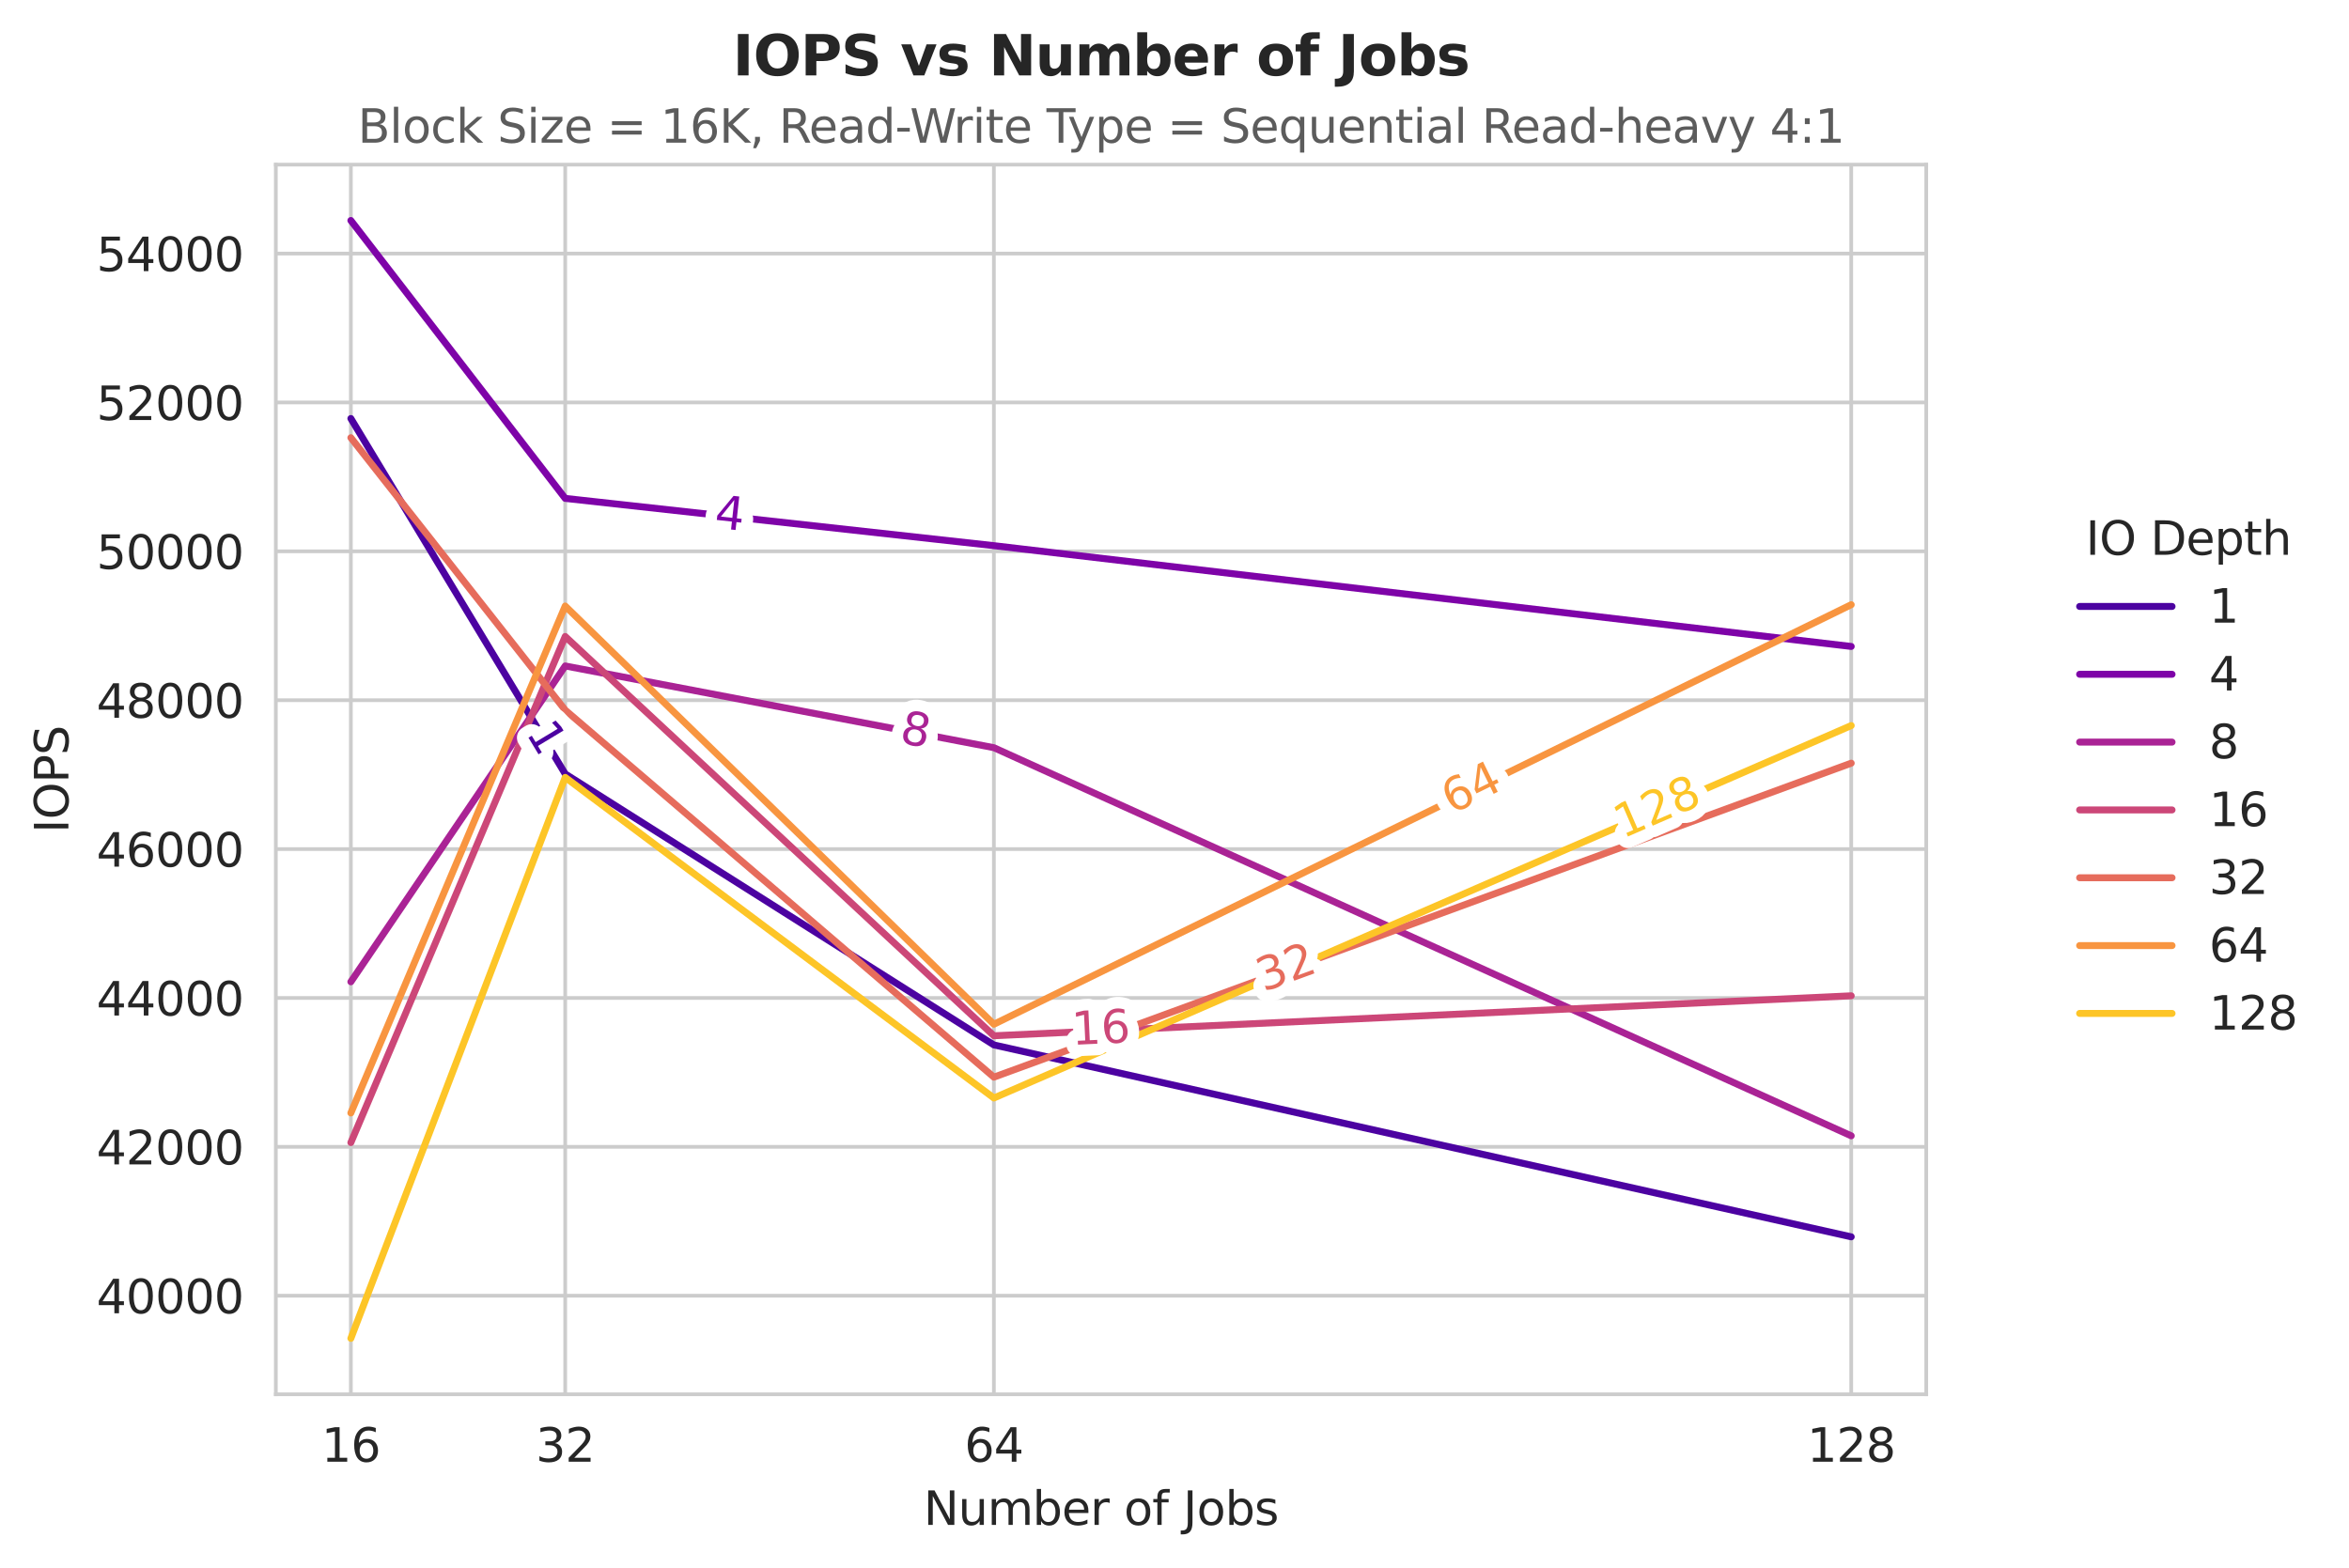<?xml version="1.0" encoding="utf-8" standalone="no"?>
<!DOCTYPE svg PUBLIC "-//W3C//DTD SVG 1.1//EN"
  "http://www.w3.org/Graphics/SVG/1.1/DTD/svg11.dtd">
<svg xmlns:xlink="http://www.w3.org/1999/xlink" width="508.291pt" height="339.292pt" viewBox="0 0 508.291 339.292" xmlns="http://www.w3.org/2000/svg" version="1.1">
 <defs>
  <style type="text/css">*{stroke-linejoin: round; stroke-linecap: butt}</style>
 </defs>
 <g id="figure_1">
  <g id="patch_1">
   <path d="M 0 339.292 
L 508.291 339.292 
L 508.291 0 
L 0 0 
z
" style="fill: #ffffff"/>
  </g>
  <g id="axes_1">
   <g id="patch_2">
    <path d="M 59.691 301.736 
L 416.811 301.736 
L 416.811 35.624 
L 59.691 35.624 
z
" style="fill: #ffffff"/>
   </g>
   <g id="matplotlib.axis_1">
    <g id="xtick_1">
     <g id="line2d_1">
      <path d="M 122.303 301.736 
L 122.303 35.624 
" clip-path="url(#p4b3e91161c)" style="fill: none; stroke: #cccccc; stroke-width: 0.8; stroke-linecap: round"/>
     </g>
     <g id="text_1">
      <!-- 32 -->
      <g style="fill: #262626" transform="translate(115.94 316.334) scale(0.1 -0.1)">
       <defs>
        <path id="DejaVuSans-33" d="M 2597 2516 
Q 3050 2419 3304 2112 
Q 3559 1806 3559 1356 
Q 3559 666 3084 287 
Q 2609 -91 1734 -91 
Q 1441 -91 1130 -33 
Q 819 25 488 141 
L 488 750 
Q 750 597 1062 519 
Q 1375 441 1716 441 
Q 2309 441 2620 675 
Q 2931 909 2931 1356 
Q 2931 1769 2642 2001 
Q 2353 2234 1838 2234 
L 1294 2234 
L 1294 2753 
L 1863 2753 
Q 2328 2753 2575 2939 
Q 2822 3125 2822 3475 
Q 2822 3834 2567 4026 
Q 2313 4219 1838 4219 
Q 1578 4219 1281 4162 
Q 984 4106 628 3988 
L 628 4550 
Q 988 4650 1302 4700 
Q 1616 4750 1894 4750 
Q 2613 4750 3031 4423 
Q 3450 4097 3450 3541 
Q 3450 3153 3228 2886 
Q 3006 2619 2597 2516 
z
" transform="scale(0.016)"/>
        <path id="DejaVuSans-32" d="M 1228 531 
L 3431 531 
L 3431 0 
L 469 0 
L 469 531 
Q 828 903 1448 1529 
Q 2069 2156 2228 2338 
Q 2531 2678 2651 2914 
Q 2772 3150 2772 3378 
Q 2772 3750 2511 3984 
Q 2250 4219 1831 4219 
Q 1534 4219 1204 4116 
Q 875 4013 500 3803 
L 500 4441 
Q 881 4594 1212 4672 
Q 1544 4750 1819 4750 
Q 2544 4750 2975 4387 
Q 3406 4025 3406 3419 
Q 3406 3131 3298 2873 
Q 3191 2616 2906 2266 
Q 2828 2175 2409 1742 
Q 1991 1309 1228 531 
z
" transform="scale(0.016)"/>
       </defs>
       <use xlink:href="#DejaVuSans-33"/>
       <use xlink:href="#DejaVuSans-32" transform="translate(63.623 0)"/>
      </g>
     </g>
    </g>
    <g id="xtick_2">
     <g id="line2d_2">
      <path d="M 75.923 301.736 
L 75.923 35.624 
" clip-path="url(#p4b3e91161c)" style="fill: none; stroke: #cccccc; stroke-width: 0.8; stroke-linecap: round"/>
     </g>
     <g id="text_2">
      <!-- 16 -->
      <g style="fill: #262626" transform="translate(69.561 316.334) scale(0.1 -0.1)">
       <defs>
        <path id="DejaVuSans-31" d="M 794 531 
L 1825 531 
L 1825 4091 
L 703 3866 
L 703 4441 
L 1819 4666 
L 2450 4666 
L 2450 531 
L 3481 531 
L 3481 0 
L 794 0 
L 794 531 
z
" transform="scale(0.016)"/>
        <path id="DejaVuSans-36" d="M 2113 2584 
Q 1688 2584 1439 2293 
Q 1191 2003 1191 1497 
Q 1191 994 1439 701 
Q 1688 409 2113 409 
Q 2538 409 2786 701 
Q 3034 994 3034 1497 
Q 3034 2003 2786 2293 
Q 2538 2584 2113 2584 
z
M 3366 4563 
L 3366 3988 
Q 3128 4100 2886 4159 
Q 2644 4219 2406 4219 
Q 1781 4219 1451 3797 
Q 1122 3375 1075 2522 
Q 1259 2794 1537 2939 
Q 1816 3084 2150 3084 
Q 2853 3084 3261 2657 
Q 3669 2231 3669 1497 
Q 3669 778 3244 343 
Q 2819 -91 2113 -91 
Q 1303 -91 875 529 
Q 447 1150 447 2328 
Q 447 3434 972 4092 
Q 1497 4750 2381 4750 
Q 2619 4750 2861 4703 
Q 3103 4656 3366 4563 
z
" transform="scale(0.016)"/>
       </defs>
       <use xlink:href="#DejaVuSans-31"/>
       <use xlink:href="#DejaVuSans-36" transform="translate(63.623 0)"/>
      </g>
     </g>
    </g>
    <g id="xtick_3">
     <g id="line2d_3">
      <path d="M 215.061 301.736 
L 215.061 35.624 
" clip-path="url(#p4b3e91161c)" style="fill: none; stroke: #cccccc; stroke-width: 0.8; stroke-linecap: round"/>
     </g>
     <g id="text_3">
      <!-- 64 -->
      <g style="fill: #262626" transform="translate(208.699 316.334) scale(0.1 -0.1)">
       <defs>
        <path id="DejaVuSans-34" d="M 2419 4116 
L 825 1625 
L 2419 1625 
L 2419 4116 
z
M 2253 4666 
L 3047 4666 
L 3047 1625 
L 3713 1625 
L 3713 1100 
L 3047 1100 
L 3047 0 
L 2419 0 
L 2419 1100 
L 313 1100 
L 313 1709 
L 2253 4666 
z
" transform="scale(0.016)"/>
       </defs>
       <use xlink:href="#DejaVuSans-36"/>
       <use xlink:href="#DejaVuSans-34" transform="translate(63.623 0)"/>
      </g>
     </g>
    </g>
    <g id="xtick_4">
     <g id="line2d_4">
      <path d="M 400.578 301.736 
L 400.578 35.624 
" clip-path="url(#p4b3e91161c)" style="fill: none; stroke: #cccccc; stroke-width: 0.8; stroke-linecap: round"/>
     </g>
     <g id="text_4">
      <!-- 128 -->
      <g style="fill: #262626" transform="translate(391.034 316.334) scale(0.1 -0.1)">
       <defs>
        <path id="DejaVuSans-38" d="M 2034 2216 
Q 1584 2216 1326 1975 
Q 1069 1734 1069 1313 
Q 1069 891 1326 650 
Q 1584 409 2034 409 
Q 2484 409 2743 651 
Q 3003 894 3003 1313 
Q 3003 1734 2745 1975 
Q 2488 2216 2034 2216 
z
M 1403 2484 
Q 997 2584 770 2862 
Q 544 3141 544 3541 
Q 544 4100 942 4425 
Q 1341 4750 2034 4750 
Q 2731 4750 3128 4425 
Q 3525 4100 3525 3541 
Q 3525 3141 3298 2862 
Q 3072 2584 2669 2484 
Q 3125 2378 3379 2068 
Q 3634 1759 3634 1313 
Q 3634 634 3220 271 
Q 2806 -91 2034 -91 
Q 1263 -91 848 271 
Q 434 634 434 1313 
Q 434 1759 690 2068 
Q 947 2378 1403 2484 
z
M 1172 3481 
Q 1172 3119 1398 2916 
Q 1625 2713 2034 2713 
Q 2441 2713 2670 2916 
Q 2900 3119 2900 3481 
Q 2900 3844 2670 4047 
Q 2441 4250 2034 4250 
Q 1625 4250 1398 4047 
Q 1172 3844 1172 3481 
z
" transform="scale(0.016)"/>
       </defs>
       <use xlink:href="#DejaVuSans-31"/>
       <use xlink:href="#DejaVuSans-32" transform="translate(63.623 0)"/>
       <use xlink:href="#DejaVuSans-38" transform="translate(127.246 0)"/>
      </g>
     </g>
    </g>
    <g id="text_5">
     <!-- Number of Jobs -->
     <g style="fill: #262626" transform="translate(199.854 330.012) scale(0.1 -0.1)">
      <defs>
       <path id="DejaVuSans-4e" d="M 628 4666 
L 1478 4666 
L 3547 763 
L 3547 4666 
L 4159 4666 
L 4159 0 
L 3309 0 
L 1241 3903 
L 1241 0 
L 628 0 
L 628 4666 
z
" transform="scale(0.016)"/>
       <path id="DejaVuSans-75" d="M 544 1381 
L 544 3500 
L 1119 3500 
L 1119 1403 
Q 1119 906 1312 657 
Q 1506 409 1894 409 
Q 2359 409 2629 706 
Q 2900 1003 2900 1516 
L 2900 3500 
L 3475 3500 
L 3475 0 
L 2900 0 
L 2900 538 
Q 2691 219 2414 64 
Q 2138 -91 1772 -91 
Q 1169 -91 856 284 
Q 544 659 544 1381 
z
M 1991 3584 
L 1991 3584 
z
" transform="scale(0.016)"/>
       <path id="DejaVuSans-6d" d="M 3328 2828 
Q 3544 3216 3844 3400 
Q 4144 3584 4550 3584 
Q 5097 3584 5394 3201 
Q 5691 2819 5691 2113 
L 5691 0 
L 5113 0 
L 5113 2094 
Q 5113 2597 4934 2840 
Q 4756 3084 4391 3084 
Q 3944 3084 3684 2787 
Q 3425 2491 3425 1978 
L 3425 0 
L 2847 0 
L 2847 2094 
Q 2847 2600 2669 2842 
Q 2491 3084 2119 3084 
Q 1678 3084 1418 2786 
Q 1159 2488 1159 1978 
L 1159 0 
L 581 0 
L 581 3500 
L 1159 3500 
L 1159 2956 
Q 1356 3278 1631 3431 
Q 1906 3584 2284 3584 
Q 2666 3584 2933 3390 
Q 3200 3197 3328 2828 
z
" transform="scale(0.016)"/>
       <path id="DejaVuSans-62" d="M 3116 1747 
Q 3116 2381 2855 2742 
Q 2594 3103 2138 3103 
Q 1681 3103 1420 2742 
Q 1159 2381 1159 1747 
Q 1159 1113 1420 752 
Q 1681 391 2138 391 
Q 2594 391 2855 752 
Q 3116 1113 3116 1747 
z
M 1159 2969 
Q 1341 3281 1617 3432 
Q 1894 3584 2278 3584 
Q 2916 3584 3314 3078 
Q 3713 2572 3713 1747 
Q 3713 922 3314 415 
Q 2916 -91 2278 -91 
Q 1894 -91 1617 61 
Q 1341 213 1159 525 
L 1159 0 
L 581 0 
L 581 4863 
L 1159 4863 
L 1159 2969 
z
" transform="scale(0.016)"/>
       <path id="DejaVuSans-65" d="M 3597 1894 
L 3597 1613 
L 953 1613 
Q 991 1019 1311 708 
Q 1631 397 2203 397 
Q 2534 397 2845 478 
Q 3156 559 3463 722 
L 3463 178 
Q 3153 47 2828 -22 
Q 2503 -91 2169 -91 
Q 1331 -91 842 396 
Q 353 884 353 1716 
Q 353 2575 817 3079 
Q 1281 3584 2069 3584 
Q 2775 3584 3186 3129 
Q 3597 2675 3597 1894 
z
M 3022 2063 
Q 3016 2534 2758 2815 
Q 2500 3097 2075 3097 
Q 1594 3097 1305 2825 
Q 1016 2553 972 2059 
L 3022 2063 
z
" transform="scale(0.016)"/>
       <path id="DejaVuSans-72" d="M 2631 2963 
Q 2534 3019 2420 3045 
Q 2306 3072 2169 3072 
Q 1681 3072 1420 2755 
Q 1159 2438 1159 1844 
L 1159 0 
L 581 0 
L 581 3500 
L 1159 3500 
L 1159 2956 
Q 1341 3275 1631 3429 
Q 1922 3584 2338 3584 
Q 2397 3584 2469 3576 
Q 2541 3569 2628 3553 
L 2631 2963 
z
" transform="scale(0.016)"/>
       <path id="DejaVuSans-20" transform="scale(0.016)"/>
       <path id="DejaVuSans-6f" d="M 1959 3097 
Q 1497 3097 1228 2736 
Q 959 2375 959 1747 
Q 959 1119 1226 758 
Q 1494 397 1959 397 
Q 2419 397 2687 759 
Q 2956 1122 2956 1747 
Q 2956 2369 2687 2733 
Q 2419 3097 1959 3097 
z
M 1959 3584 
Q 2709 3584 3137 3096 
Q 3566 2609 3566 1747 
Q 3566 888 3137 398 
Q 2709 -91 1959 -91 
Q 1206 -91 779 398 
Q 353 888 353 1747 
Q 353 2609 779 3096 
Q 1206 3584 1959 3584 
z
" transform="scale(0.016)"/>
       <path id="DejaVuSans-66" d="M 2375 4863 
L 2375 4384 
L 1825 4384 
Q 1516 4384 1395 4259 
Q 1275 4134 1275 3809 
L 1275 3500 
L 2222 3500 
L 2222 3053 
L 1275 3053 
L 1275 0 
L 697 0 
L 697 3053 
L 147 3053 
L 147 3500 
L 697 3500 
L 697 3744 
Q 697 4328 969 4595 
Q 1241 4863 1831 4863 
L 2375 4863 
z
" transform="scale(0.016)"/>
       <path id="DejaVuSans-4a" d="M 628 4666 
L 1259 4666 
L 1259 325 
Q 1259 -519 939 -900 
Q 619 -1281 -91 -1281 
L -331 -1281 
L -331 -750 
L -134 -750 
Q 284 -750 456 -515 
Q 628 -281 628 325 
L 628 4666 
z
" transform="scale(0.016)"/>
       <path id="DejaVuSans-73" d="M 2834 3397 
L 2834 2853 
Q 2591 2978 2328 3040 
Q 2066 3103 1784 3103 
Q 1356 3103 1142 2972 
Q 928 2841 928 2578 
Q 928 2378 1081 2264 
Q 1234 2150 1697 2047 
L 1894 2003 
Q 2506 1872 2764 1633 
Q 3022 1394 3022 966 
Q 3022 478 2636 193 
Q 2250 -91 1575 -91 
Q 1294 -91 989 -36 
Q 684 19 347 128 
L 347 722 
Q 666 556 975 473 
Q 1284 391 1588 391 
Q 1994 391 2212 530 
Q 2431 669 2431 922 
Q 2431 1156 2273 1281 
Q 2116 1406 1581 1522 
L 1381 1569 
Q 847 1681 609 1914 
Q 372 2147 372 2553 
Q 372 3047 722 3315 
Q 1072 3584 1716 3584 
Q 2034 3584 2315 3537 
Q 2597 3491 2834 3397 
z
" transform="scale(0.016)"/>
      </defs>
      <use xlink:href="#DejaVuSans-4e"/>
      <use xlink:href="#DejaVuSans-75" transform="translate(74.805 0)"/>
      <use xlink:href="#DejaVuSans-6d" transform="translate(138.184 0)"/>
      <use xlink:href="#DejaVuSans-62" transform="translate(235.596 0)"/>
      <use xlink:href="#DejaVuSans-65" transform="translate(299.072 0)"/>
      <use xlink:href="#DejaVuSans-72" transform="translate(360.596 0)"/>
      <use xlink:href="#DejaVuSans-20" transform="translate(401.709 0)"/>
      <use xlink:href="#DejaVuSans-6f" transform="translate(433.496 0)"/>
      <use xlink:href="#DejaVuSans-66" transform="translate(494.678 0)"/>
      <use xlink:href="#DejaVuSans-20" transform="translate(529.883 0)"/>
      <use xlink:href="#DejaVuSans-4a" transform="translate(561.67 0)"/>
      <use xlink:href="#DejaVuSans-6f" transform="translate(591.162 0)"/>
      <use xlink:href="#DejaVuSans-62" transform="translate(652.344 0)"/>
      <use xlink:href="#DejaVuSans-73" transform="translate(715.82 0)"/>
     </g>
    </g>
   </g>
   <g id="matplotlib.axis_2">
    <g id="ytick_1">
     <g id="line2d_5">
      <path d="M 59.691 280.409 
L 416.811 280.409 
" clip-path="url(#p4b3e91161c)" style="fill: none; stroke: #cccccc; stroke-width: 0.8; stroke-linecap: round"/>
     </g>
     <g id="text_6">
      <!-- 40000 -->
      <g style="fill: #262626" transform="translate(20.878 284.208) scale(0.1 -0.1)">
       <defs>
        <path id="DejaVuSans-30" d="M 2034 4250 
Q 1547 4250 1301 3770 
Q 1056 3291 1056 2328 
Q 1056 1369 1301 889 
Q 1547 409 2034 409 
Q 2525 409 2770 889 
Q 3016 1369 3016 2328 
Q 3016 3291 2770 3770 
Q 2525 4250 2034 4250 
z
M 2034 4750 
Q 2819 4750 3233 4129 
Q 3647 3509 3647 2328 
Q 3647 1150 3233 529 
Q 2819 -91 2034 -91 
Q 1250 -91 836 529 
Q 422 1150 422 2328 
Q 422 3509 836 4129 
Q 1250 4750 2034 4750 
z
" transform="scale(0.016)"/>
       </defs>
       <use xlink:href="#DejaVuSans-34"/>
       <use xlink:href="#DejaVuSans-30" transform="translate(63.623 0)"/>
       <use xlink:href="#DejaVuSans-30" transform="translate(127.246 0)"/>
       <use xlink:href="#DejaVuSans-30" transform="translate(190.869 0)"/>
       <use xlink:href="#DejaVuSans-30" transform="translate(254.492 0)"/>
      </g>
     </g>
    </g>
    <g id="ytick_2">
     <g id="line2d_6">
      <path d="M 59.691 248.189 
L 416.811 248.189 
" clip-path="url(#p4b3e91161c)" style="fill: none; stroke: #cccccc; stroke-width: 0.8; stroke-linecap: round"/>
     </g>
     <g id="text_7">
      <!-- 42000 -->
      <g style="fill: #262626" transform="translate(20.878 251.989) scale(0.1 -0.1)">
       <use xlink:href="#DejaVuSans-34"/>
       <use xlink:href="#DejaVuSans-32" transform="translate(63.623 0)"/>
       <use xlink:href="#DejaVuSans-30" transform="translate(127.246 0)"/>
       <use xlink:href="#DejaVuSans-30" transform="translate(190.869 0)"/>
       <use xlink:href="#DejaVuSans-30" transform="translate(254.492 0)"/>
      </g>
     </g>
    </g>
    <g id="ytick_3">
     <g id="line2d_7">
      <path d="M 59.691 215.97 
L 416.811 215.97 
" clip-path="url(#p4b3e91161c)" style="fill: none; stroke: #cccccc; stroke-width: 0.8; stroke-linecap: round"/>
     </g>
     <g id="text_8">
      <!-- 44000 -->
      <g style="fill: #262626" transform="translate(20.878 219.769) scale(0.1 -0.1)">
       <use xlink:href="#DejaVuSans-34"/>
       <use xlink:href="#DejaVuSans-34" transform="translate(63.623 0)"/>
       <use xlink:href="#DejaVuSans-30" transform="translate(127.246 0)"/>
       <use xlink:href="#DejaVuSans-30" transform="translate(190.869 0)"/>
       <use xlink:href="#DejaVuSans-30" transform="translate(254.492 0)"/>
      </g>
     </g>
    </g>
    <g id="ytick_4">
     <g id="line2d_8">
      <path d="M 59.691 183.75 
L 416.811 183.75 
" clip-path="url(#p4b3e91161c)" style="fill: none; stroke: #cccccc; stroke-width: 0.8; stroke-linecap: round"/>
     </g>
     <g id="text_9">
      <!-- 46000 -->
      <g style="fill: #262626" transform="translate(20.878 187.55) scale(0.1 -0.1)">
       <use xlink:href="#DejaVuSans-34"/>
       <use xlink:href="#DejaVuSans-36" transform="translate(63.623 0)"/>
       <use xlink:href="#DejaVuSans-30" transform="translate(127.246 0)"/>
       <use xlink:href="#DejaVuSans-30" transform="translate(190.869 0)"/>
       <use xlink:href="#DejaVuSans-30" transform="translate(254.492 0)"/>
      </g>
     </g>
    </g>
    <g id="ytick_5">
     <g id="line2d_9">
      <path d="M 59.691 151.531 
L 416.811 151.531 
" clip-path="url(#p4b3e91161c)" style="fill: none; stroke: #cccccc; stroke-width: 0.8; stroke-linecap: round"/>
     </g>
     <g id="text_10">
      <!-- 48000 -->
      <g style="fill: #262626" transform="translate(20.878 155.33) scale(0.1 -0.1)">
       <use xlink:href="#DejaVuSans-34"/>
       <use xlink:href="#DejaVuSans-38" transform="translate(63.623 0)"/>
       <use xlink:href="#DejaVuSans-30" transform="translate(127.246 0)"/>
       <use xlink:href="#DejaVuSans-30" transform="translate(190.869 0)"/>
       <use xlink:href="#DejaVuSans-30" transform="translate(254.492 0)"/>
      </g>
     </g>
    </g>
    <g id="ytick_6">
     <g id="line2d_10">
      <path d="M 59.691 119.311 
L 416.811 119.311 
" clip-path="url(#p4b3e91161c)" style="fill: none; stroke: #cccccc; stroke-width: 0.8; stroke-linecap: round"/>
     </g>
     <g id="text_11">
      <!-- 50000 -->
      <g style="fill: #262626" transform="translate(20.878 123.111) scale(0.1 -0.1)">
       <defs>
        <path id="DejaVuSans-35" d="M 691 4666 
L 3169 4666 
L 3169 4134 
L 1269 4134 
L 1269 2991 
Q 1406 3038 1543 3061 
Q 1681 3084 1819 3084 
Q 2600 3084 3056 2656 
Q 3513 2228 3513 1497 
Q 3513 744 3044 326 
Q 2575 -91 1722 -91 
Q 1428 -91 1123 -41 
Q 819 9 494 109 
L 494 744 
Q 775 591 1075 516 
Q 1375 441 1709 441 
Q 2250 441 2565 725 
Q 2881 1009 2881 1497 
Q 2881 1984 2565 2268 
Q 2250 2553 1709 2553 
Q 1456 2553 1204 2497 
Q 953 2441 691 2322 
L 691 4666 
z
" transform="scale(0.016)"/>
       </defs>
       <use xlink:href="#DejaVuSans-35"/>
       <use xlink:href="#DejaVuSans-30" transform="translate(63.623 0)"/>
       <use xlink:href="#DejaVuSans-30" transform="translate(127.246 0)"/>
       <use xlink:href="#DejaVuSans-30" transform="translate(190.869 0)"/>
       <use xlink:href="#DejaVuSans-30" transform="translate(254.492 0)"/>
      </g>
     </g>
    </g>
    <g id="ytick_7">
     <g id="line2d_11">
      <path d="M 59.691 87.092 
L 416.811 87.092 
" clip-path="url(#p4b3e91161c)" style="fill: none; stroke: #cccccc; stroke-width: 0.8; stroke-linecap: round"/>
     </g>
     <g id="text_12">
      <!-- 52000 -->
      <g style="fill: #262626" transform="translate(20.878 90.891) scale(0.1 -0.1)">
       <use xlink:href="#DejaVuSans-35"/>
       <use xlink:href="#DejaVuSans-32" transform="translate(63.623 0)"/>
       <use xlink:href="#DejaVuSans-30" transform="translate(127.246 0)"/>
       <use xlink:href="#DejaVuSans-30" transform="translate(190.869 0)"/>
       <use xlink:href="#DejaVuSans-30" transform="translate(254.492 0)"/>
      </g>
     </g>
    </g>
    <g id="ytick_8">
     <g id="line2d_12">
      <path d="M 59.691 54.872 
L 416.811 54.872 
" clip-path="url(#p4b3e91161c)" style="fill: none; stroke: #cccccc; stroke-width: 0.8; stroke-linecap: round"/>
     </g>
     <g id="text_13">
      <!-- 54000 -->
      <g style="fill: #262626" transform="translate(20.878 58.672) scale(0.1 -0.1)">
       <use xlink:href="#DejaVuSans-35"/>
       <use xlink:href="#DejaVuSans-34" transform="translate(63.623 0)"/>
       <use xlink:href="#DejaVuSans-30" transform="translate(127.246 0)"/>
       <use xlink:href="#DejaVuSans-30" transform="translate(190.869 0)"/>
       <use xlink:href="#DejaVuSans-30" transform="translate(254.492 0)"/>
      </g>
     </g>
    </g>
    <g id="text_14">
     <!-- IOPS -->
     <g style="fill: #262626" transform="translate(14.798 180.28) rotate(-90) scale(0.1 -0.1)">
      <defs>
       <path id="DejaVuSans-49" d="M 628 4666 
L 1259 4666 
L 1259 0 
L 628 0 
L 628 4666 
z
" transform="scale(0.016)"/>
       <path id="DejaVuSans-4f" d="M 2522 4238 
Q 1834 4238 1429 3725 
Q 1025 3213 1025 2328 
Q 1025 1447 1429 934 
Q 1834 422 2522 422 
Q 3209 422 3611 934 
Q 4013 1447 4013 2328 
Q 4013 3213 3611 3725 
Q 3209 4238 2522 4238 
z
M 2522 4750 
Q 3503 4750 4090 4092 
Q 4678 3434 4678 2328 
Q 4678 1225 4090 567 
Q 3503 -91 2522 -91 
Q 1538 -91 948 565 
Q 359 1222 359 2328 
Q 359 3434 948 4092 
Q 1538 4750 2522 4750 
z
" transform="scale(0.016)"/>
       <path id="DejaVuSans-50" d="M 1259 4147 
L 1259 2394 
L 2053 2394 
Q 2494 2394 2734 2622 
Q 2975 2850 2975 3272 
Q 2975 3691 2734 3919 
Q 2494 4147 2053 4147 
L 1259 4147 
z
M 628 4666 
L 2053 4666 
Q 2838 4666 3239 4311 
Q 3641 3956 3641 3272 
Q 3641 2581 3239 2228 
Q 2838 1875 2053 1875 
L 1259 1875 
L 1259 0 
L 628 0 
L 628 4666 
z
" transform="scale(0.016)"/>
       <path id="DejaVuSans-53" d="M 3425 4513 
L 3425 3897 
Q 3066 4069 2747 4153 
Q 2428 4238 2131 4238 
Q 1616 4238 1336 4038 
Q 1056 3838 1056 3469 
Q 1056 3159 1242 3001 
Q 1428 2844 1947 2747 
L 2328 2669 
Q 3034 2534 3370 2195 
Q 3706 1856 3706 1288 
Q 3706 609 3251 259 
Q 2797 -91 1919 -91 
Q 1588 -91 1214 -16 
Q 841 59 441 206 
L 441 856 
Q 825 641 1194 531 
Q 1563 422 1919 422 
Q 2459 422 2753 634 
Q 3047 847 3047 1241 
Q 3047 1584 2836 1778 
Q 2625 1972 2144 2069 
L 1759 2144 
Q 1053 2284 737 2584 
Q 422 2884 422 3419 
Q 422 4038 858 4394 
Q 1294 4750 2059 4750 
Q 2388 4750 2728 4690 
Q 3069 4631 3425 4513 
z
" transform="scale(0.016)"/>
      </defs>
      <use xlink:href="#DejaVuSans-49"/>
      <use xlink:href="#DejaVuSans-4f" transform="translate(29.492 0)"/>
      <use xlink:href="#DejaVuSans-50" transform="translate(108.203 0)"/>
      <use xlink:href="#DejaVuSans-53" transform="translate(168.506 0)"/>
     </g>
    </g>
   </g>
   <g id="FillBetweenPolyCollection_1"/>
   <g id="FillBetweenPolyCollection_2"/>
   <g id="FillBetweenPolyCollection_3"/>
   <g id="FillBetweenPolyCollection_4"/>
   <g id="FillBetweenPolyCollection_5"/>
   <g id="FillBetweenPolyCollection_6"/>
   <g id="FillBetweenPolyCollection_7"/>
   <g id="line2d_13">
    <path d="M 75.923 90.572 
L 122.303 167.48 
L 215.061 226.135 
L 400.578 267.666 
" clip-path="url(#p4b3e91161c)" style="fill: none; stroke: #4c02a1; stroke-width: 1.5; stroke-linecap: round"/>
   </g>
   <g id="line2d_14">
    <path d="M 75.923 47.72 
L 122.303 107.857 
L 215.061 118.087 
L 400.578 139.9 
" clip-path="url(#p4b3e91161c)" style="fill: none; stroke: #7e03a8; stroke-width: 1.5; stroke-linecap: round"/>
   </g>
   <g id="line2d_15">
    <path d="M 75.923 212.474 
L 122.303 144.12 
L 215.061 161.809 
L 400.578 245.805 
" clip-path="url(#p4b3e91161c)" style="fill: none; stroke: #aa2395; stroke-width: 1.5; stroke-linecap: round"/>
   </g>
   <g id="line2d_16">
    <path d="M 75.923 247.271 
L 122.303 137.741 
L 215.061 224.154 
L 400.578 215.503 
" clip-path="url(#p4b3e91161c)" style="fill: none; stroke: #cc4778; stroke-width: 1.5; stroke-linecap: round"/>
   </g>
   <g id="line2d_17">
    <path d="M 75.923 94.728 
L 122.303 153.673 
L 215.061 233.111 
L 400.578 165.16 
" clip-path="url(#p4b3e91161c)" style="fill: none; stroke: #e66c5c; stroke-width: 1.5; stroke-linecap: round"/>
   </g>
   <g id="line2d_18">
    <path d="M 75.923 240.859 
L 122.303 131.152 
L 215.061 221.657 
L 400.578 130.862 
" clip-path="url(#p4b3e91161c)" style="fill: none; stroke: #f89540; stroke-width: 1.5; stroke-linecap: round"/>
   </g>
   <g id="line2d_19">
    <path d="M 75.923 289.64 
L 122.303 168.237 
L 215.061 237.621 
L 400.578 157.024 
" clip-path="url(#p4b3e91161c)" style="fill: none; stroke: #fdc527; stroke-width: 1.5; stroke-linecap: round"/>
   </g>
   <g id="line2d_20"/>
   <g id="line2d_21"/>
   <g id="line2d_22"/>
   <g id="line2d_23"/>
   <g id="line2d_24"/>
   <g id="line2d_25"/>
   <g id="line2d_26"/>
   <g id="text_15">
    <path d="M 115.068 159.22 
L 115.9 160.599 
L 120.663 157.727 
L 119.457 156.407 
L 120.226 155.943 
L 121.428 157.255 
L 121.937 158.099 
L 116.404 161.435 
L 117.236 162.815 
L 116.526 163.243 
L 114.357 159.648 
L 115.068 159.22 
z
" clip-path="url(#p4b3e91161c)" style="fill: #4c02a1; stroke: #ffffff; stroke-width: 5"/>
    <path d="M 115.068 159.22 
L 115.9 160.599 
L 120.663 157.727 
L 119.457 156.407 
L 120.226 155.943 
L 121.428 157.255 
L 121.937 158.099 
L 116.404 161.435 
L 117.236 162.815 
L 116.526 163.243 
L 114.357 159.648 
L 115.068 159.22 
z
" clip-path="url(#p4b3e91161c)" style="fill: #4c02a1"/>
   </g>
   <g id="text_16">
    <path d="M 158.896 108.199 
L 155.994 111.795 
L 158.469 112.068 
L 158.896 108.199 
z
M 158.732 107.316 
L 159.966 107.452 
L 159.445 112.175 
L 160.479 112.289 
L 160.389 113.105 
L 159.355 112.991 
L 159.166 114.699 
L 158.191 114.591 
L 158.379 112.883 
L 155.109 112.522 
L 155.213 111.576 
L 158.732 107.316 
z
" clip-path="url(#p4b3e91161c)" style="fill: #7e03a8; stroke: #ffffff; stroke-width: 5"/>
    <path d="M 158.896 108.199 
L 155.994 111.795 
L 158.469 112.068 
L 158.896 108.199 
z
M 158.732 107.316 
L 159.966 107.452 
L 159.445 112.175 
L 160.479 112.289 
L 160.389 113.105 
L 159.355 112.991 
L 159.166 114.699 
L 158.191 114.591 
L 158.379 112.883 
L 155.109 112.522 
L 155.213 111.576 
L 158.732 107.316 
z
" clip-path="url(#p4b3e91161c)" style="fill: #7e03a8"/>
   </g>
   <g id="text_17">
    <path d="M 198.203 157.878 
Q 197.513 157.747 197.046 158.041 
Q 196.581 158.336 196.458 158.982 
Q 196.334 159.63 196.658 160.075 
Q 196.984 160.52 197.674 160.652 
Q 198.365 160.784 198.833 160.488 
Q 199.304 160.191 199.426 159.548 
Q 199.549 158.902 199.224 158.456 
Q 198.9 158.011 198.203 157.878 
z
M 197.313 157.282 
Q 196.719 157.01 196.452 156.517 
Q 196.187 156.023 196.304 155.409 
Q 196.468 154.551 197.174 154.168 
Q 197.881 153.786 198.945 153.989 
Q 200.015 154.193 200.529 154.808 
Q 201.043 155.423 200.88 156.281 
Q 200.762 156.895 200.332 157.257 
Q 199.904 157.617 199.256 157.653 
Q 199.925 157.949 200.224 158.499 
Q 200.525 159.048 200.395 159.733 
Q 200.196 160.775 199.454 161.211 
Q 198.713 161.645 197.528 161.419 
Q 196.345 161.194 195.814 160.517 
Q 195.284 159.838 195.483 158.796 
Q 195.614 158.112 196.097 157.712 
Q 196.582 157.312 197.313 157.282 
z
M 197.25 155.685 
Q 197.145 156.24 197.432 156.618 
Q 197.721 156.996 198.349 157.116 
Q 198.973 157.235 199.384 156.99 
Q 199.797 156.746 199.903 156.19 
Q 200.009 155.633 199.715 155.254 
Q 199.423 154.876 198.799 154.757 
Q 198.171 154.637 197.763 154.882 
Q 197.357 155.127 197.25 155.685 
z
" clip-path="url(#p4b3e91161c)" style="fill: #aa2395; stroke: #ffffff; stroke-width: 5"/>
    <path d="M 198.203 157.878 
Q 197.513 157.747 197.046 158.041 
Q 196.581 158.336 196.458 158.982 
Q 196.334 159.63 196.658 160.075 
Q 196.984 160.52 197.674 160.652 
Q 198.365 160.784 198.833 160.488 
Q 199.304 160.191 199.426 159.548 
Q 199.549 158.902 199.224 158.456 
Q 198.9 158.011 198.203 157.878 
z
M 197.313 157.282 
Q 196.719 157.01 196.452 156.517 
Q 196.187 156.023 196.304 155.409 
Q 196.468 154.551 197.174 154.168 
Q 197.881 153.786 198.945 153.989 
Q 200.015 154.193 200.529 154.808 
Q 201.043 155.423 200.88 156.281 
Q 200.762 156.895 200.332 157.257 
Q 199.904 157.617 199.256 157.653 
Q 199.925 157.949 200.224 158.499 
Q 200.525 159.048 200.395 159.733 
Q 200.196 160.775 199.454 161.211 
Q 198.713 161.645 197.528 161.419 
Q 196.345 161.194 195.814 160.517 
Q 195.284 159.838 195.483 158.796 
Q 195.614 158.112 196.097 157.712 
Q 196.582 157.312 197.313 157.282 
z
M 197.25 155.685 
Q 197.145 156.24 197.432 156.618 
Q 197.721 156.996 198.349 157.116 
Q 198.973 157.235 199.384 156.99 
Q 199.797 156.746 199.903 156.19 
Q 200.009 155.633 199.715 155.254 
Q 199.423 154.876 198.799 154.757 
Q 198.171 154.637 197.763 154.882 
Q 197.357 155.127 197.25 155.685 
z
" clip-path="url(#p4b3e91161c)" style="fill: #aa2395"/>
   </g>
   <g id="text_18">
    <path d="M 233.224 225.238 
L 234.833 225.163 
L 234.574 219.607 
L 232.839 220.04 
L 232.798 219.142 
L 234.523 218.71 
L 235.508 218.664 
L 235.809 225.118 
L 237.418 225.043 
L 237.457 225.872 
L 233.263 226.067 
L 233.224 225.238 
z
M 241.489 221.642 
Q 240.826 221.673 240.458 222.145 
Q 240.092 222.616 240.129 223.405 
Q 240.166 224.191 240.574 224.63 
Q 240.984 225.067 241.647 225.036 
Q 242.311 225.006 242.676 224.532 
Q 243.042 224.056 243.005 223.271 
Q 242.969 222.482 242.56 222.047 
Q 242.152 221.611 241.489 221.642 
z
M 243.301 218.462 
L 243.342 219.359 
Q 242.963 219.202 242.581 219.127 
Q 242.199 219.051 241.827 219.068 
Q 240.852 219.114 240.367 219.797 
Q 239.885 220.479 239.873 221.814 
Q 240.141 221.376 240.564 221.13 
Q 240.989 220.883 241.51 220.859 
Q 242.607 220.807 243.275 221.444 
Q 243.943 222.079 243.997 223.225 
Q 244.049 224.347 243.417 225.057 
Q 242.785 225.766 241.684 225.817 
Q 240.419 225.876 239.706 224.939 
Q 238.993 224.001 238.907 222.163 
Q 238.827 220.436 239.598 219.371 
Q 240.37 218.306 241.75 218.242 
Q 242.121 218.224 242.502 218.28 
Q 242.883 218.336 243.301 218.462 
z
" clip-path="url(#p4b3e91161c)" style="fill: #cc4778; stroke: #ffffff; stroke-width: 5"/>
    <path d="M 233.224 225.238 
L 234.833 225.163 
L 234.574 219.607 
L 232.839 220.04 
L 232.798 219.142 
L 234.523 218.71 
L 235.508 218.664 
L 235.809 225.118 
L 237.418 225.043 
L 237.457 225.872 
L 233.263 226.067 
L 233.224 225.238 
z
M 241.489 221.642 
Q 240.826 221.673 240.458 222.145 
Q 240.092 222.616 240.129 223.405 
Q 240.166 224.191 240.574 224.63 
Q 240.984 225.067 241.647 225.036 
Q 242.311 225.006 242.676 224.532 
Q 243.042 224.056 243.005 223.271 
Q 242.969 222.482 242.56 222.047 
Q 242.152 221.611 241.489 221.642 
z
M 243.301 218.462 
L 243.342 219.359 
Q 242.963 219.202 242.581 219.127 
Q 242.199 219.051 241.827 219.068 
Q 240.852 219.114 240.367 219.797 
Q 239.885 220.479 239.873 221.814 
Q 240.141 221.376 240.564 221.13 
Q 240.989 220.883 241.51 220.859 
Q 242.607 220.807 243.275 221.444 
Q 243.943 222.079 243.997 223.225 
Q 244.049 224.347 243.417 225.057 
Q 242.785 225.766 241.684 225.817 
Q 240.419 225.876 239.706 224.939 
Q 238.993 224.001 238.907 222.163 
Q 238.827 220.436 239.598 219.371 
Q 240.37 218.306 241.75 218.242 
Q 242.121 218.224 242.502 218.28 
Q 242.883 218.336 243.301 218.462 
z
" clip-path="url(#p4b3e91161c)" style="fill: #cc4778"/>
   </g>
   <g id="text_19">
    <path d="M 275.859 209.593 
Q 276.576 209.492 277.114 209.806 
Q 277.652 210.118 277.894 210.778 
Q 278.265 211.791 277.772 212.602 
Q 277.278 213.412 275.994 213.882 
Q 275.564 214.04 275.077 214.122 
Q 274.59 214.204 274.042 214.211 
L 273.714 213.318 
Q 274.181 213.402 274.681 213.348 
Q 275.182 213.295 275.682 213.111 
Q 276.552 212.793 276.883 212.282 
Q 277.213 211.772 276.973 211.116 
Q 276.751 210.51 276.202 210.325 
Q 275.653 210.138 274.897 210.415 
L 274.099 210.707 
L 273.82 209.946 
L 274.655 209.64 
Q 275.337 209.39 275.6 208.985 
Q 275.862 208.579 275.674 208.065 
Q 275.481 207.539 275.004 207.394 
Q 274.528 207.247 273.831 207.503 
Q 273.449 207.642 273.044 207.886 
Q 272.638 208.127 272.18 208.492 
L 271.878 207.667 
Q 272.352 207.327 272.786 207.085 
Q 273.22 206.843 273.628 206.694 
Q 274.682 206.307 275.471 206.562 
Q 276.261 206.815 276.56 207.631 
Q 276.769 208.2 276.586 208.711 
Q 276.404 209.223 275.859 209.593 
z
M 280.892 211.053 
L 284.124 209.869 
L 284.409 210.648 
L 280.064 212.24 
L 279.778 211.461 
Q 280.105 210.722 280.678 209.471 
Q 281.252 208.217 281.388 207.865 
Q 281.65 207.203 281.699 206.792 
Q 281.75 206.381 281.627 206.046 
Q 281.427 205.501 280.919 205.298 
Q 280.409 205.093 279.795 205.318 
Q 279.359 205.478 278.93 205.806 
Q 278.503 206.134 278.065 206.644 
L 277.722 205.708 
Q 278.199 205.279 278.643 204.986 
Q 279.088 204.693 279.492 204.546 
Q 280.555 204.156 281.383 204.457 
Q 282.21 204.757 282.535 205.646 
Q 282.69 206.068 282.67 206.505 
Q 282.651 206.939 282.421 207.606 
Q 282.356 207.781 281.974 208.642 
Q 281.593 209.502 280.892 211.053 
z
" clip-path="url(#p4b3e91161c)" style="fill: #e66c5c; stroke: #ffffff; stroke-width: 5"/>
    <path d="M 275.859 209.593 
Q 276.576 209.492 277.114 209.806 
Q 277.652 210.118 277.894 210.778 
Q 278.265 211.791 277.772 212.602 
Q 277.278 213.412 275.994 213.882 
Q 275.564 214.04 275.077 214.122 
Q 274.59 214.204 274.042 214.211 
L 273.714 213.318 
Q 274.181 213.402 274.681 213.348 
Q 275.182 213.295 275.682 213.111 
Q 276.552 212.793 276.883 212.282 
Q 277.213 211.772 276.973 211.116 
Q 276.751 210.51 276.202 210.325 
Q 275.653 210.138 274.897 210.415 
L 274.099 210.707 
L 273.82 209.946 
L 274.655 209.64 
Q 275.337 209.39 275.6 208.985 
Q 275.862 208.579 275.674 208.065 
Q 275.481 207.539 275.004 207.394 
Q 274.528 207.247 273.831 207.503 
Q 273.449 207.642 273.044 207.886 
Q 272.638 208.127 272.18 208.492 
L 271.878 207.667 
Q 272.352 207.327 272.786 207.085 
Q 273.22 206.843 273.628 206.694 
Q 274.682 206.307 275.471 206.562 
Q 276.261 206.815 276.56 207.631 
Q 276.769 208.2 276.586 208.711 
Q 276.404 209.223 275.859 209.593 
z
M 280.892 211.053 
L 284.124 209.869 
L 284.409 210.648 
L 280.064 212.24 
L 279.778 211.461 
Q 280.105 210.722 280.678 209.471 
Q 281.252 208.217 281.388 207.865 
Q 281.65 207.203 281.699 206.792 
Q 281.75 206.381 281.627 206.046 
Q 281.427 205.501 280.919 205.298 
Q 280.409 205.093 279.795 205.318 
Q 279.359 205.478 278.93 205.806 
Q 278.503 206.134 278.065 206.644 
L 277.722 205.708 
Q 278.199 205.279 278.643 204.986 
Q 279.088 204.693 279.492 204.546 
Q 280.555 204.156 281.383 204.457 
Q 282.21 204.757 282.535 205.646 
Q 282.69 206.068 282.67 206.505 
Q 282.651 206.939 282.421 207.606 
Q 282.356 207.781 281.974 208.642 
Q 281.593 209.502 280.892 211.053 
z
" clip-path="url(#p4b3e91161c)" style="fill: #e66c5c"/>
   </g>
   <g id="text_20">
    <path d="M 315.291 171.179 
Q 314.695 171.471 314.545 172.051 
Q 314.397 172.628 314.744 173.338 
Q 315.09 174.044 315.639 174.285 
Q 316.189 174.524 316.785 174.232 
Q 317.382 173.94 317.529 173.36 
Q 317.676 172.778 317.331 172.072 
Q 316.983 171.362 316.436 171.126 
Q 315.888 170.888 315.291 171.179 
z
M 315.691 167.541 
L 316.086 168.348 
Q 315.675 168.355 315.294 168.438 
Q 314.914 168.52 314.58 168.684 
Q 313.702 169.113 313.529 169.932 
Q 313.357 170.75 313.877 171.979 
Q 313.949 171.471 314.239 171.077 
Q 314.531 170.682 315 170.452 
Q 315.987 169.969 316.852 170.289 
Q 317.718 170.606 318.222 171.636 
Q 318.716 172.645 318.418 173.548 
Q 318.12 174.449 317.129 174.934 
Q 315.992 175.49 314.965 174.914 
Q 313.938 174.336 313.129 172.683 
Q 312.369 171.131 312.654 169.847 
Q 312.939 168.563 314.18 167.956 
Q 314.514 167.792 314.886 167.692 
Q 315.258 167.592 315.691 167.541 
z
M 320.383 166.022 
L 319.857 170.613 
L 322.094 169.518 
L 320.383 166.022 
z
M 319.772 165.365 
L 320.887 164.819 
L 322.976 169.087 
L 323.91 168.63 
L 324.271 169.366 
L 323.336 169.824 
L 324.092 171.368 
L 323.21 171.799 
L 322.455 170.255 
L 319.499 171.702 
L 319.081 170.847 
L 319.772 165.365 
z
" clip-path="url(#p4b3e91161c)" style="fill: #f89540; stroke: #ffffff; stroke-width: 5"/>
    <path d="M 315.291 171.179 
Q 314.695 171.471 314.545 172.051 
Q 314.397 172.628 314.744 173.338 
Q 315.09 174.044 315.639 174.285 
Q 316.189 174.524 316.785 174.232 
Q 317.382 173.94 317.529 173.36 
Q 317.676 172.778 317.331 172.072 
Q 316.983 171.362 316.436 171.126 
Q 315.888 170.888 315.291 171.179 
z
M 315.691 167.541 
L 316.086 168.348 
Q 315.675 168.355 315.294 168.438 
Q 314.914 168.52 314.58 168.684 
Q 313.702 169.113 313.529 169.932 
Q 313.357 170.75 313.877 171.979 
Q 313.949 171.471 314.239 171.077 
Q 314.531 170.682 315 170.452 
Q 315.987 169.969 316.852 170.289 
Q 317.718 170.606 318.222 171.636 
Q 318.716 172.645 318.418 173.548 
Q 318.12 174.449 317.129 174.934 
Q 315.992 175.49 314.965 174.914 
Q 313.938 174.336 313.129 172.683 
Q 312.369 171.131 312.654 169.847 
Q 312.939 168.563 314.18 167.956 
Q 314.514 167.792 314.886 167.692 
Q 315.258 167.592 315.691 167.541 
z
M 320.383 166.022 
L 319.857 170.613 
L 322.094 169.518 
L 320.383 166.022 
z
M 319.772 165.365 
L 320.887 164.819 
L 322.976 169.087 
L 323.91 168.63 
L 324.271 169.366 
L 323.336 169.824 
L 324.092 171.368 
L 323.21 171.799 
L 322.455 170.255 
L 319.499 171.702 
L 319.081 170.847 
L 319.772 165.365 
z
" clip-path="url(#p4b3e91161c)" style="fill: #f89540"/>
   </g>
   <g id="text_21">
    <path d="M 351.932 180.262 
L 353.41 179.62 
L 351.193 174.519 
L 349.725 175.54 
L 349.367 174.715 
L 350.827 173.698 
L 351.731 173.305 
L 354.305 179.231 
L 355.783 178.589 
L 356.113 179.35 
L 352.263 181.023 
L 351.932 180.262 
z
M 358.389 177.457 
L 361.547 176.085 
L 361.877 176.846 
L 357.632 178.69 
L 357.302 177.929 
Q 357.585 177.173 358.083 175.89 
Q 358.583 174.604 358.697 174.245 
Q 358.92 173.569 358.945 173.156 
Q 358.972 172.742 358.83 172.416 
Q 358.598 171.882 358.078 171.71 
Q 357.558 171.535 356.957 171.796 
Q 356.532 171.981 356.123 172.334 
Q 355.716 172.687 355.309 173.221 
L 354.912 172.307 
Q 355.362 171.85 355.788 171.532 
Q 356.216 171.214 356.61 171.043 
Q 357.649 170.591 358.492 170.843 
Q 359.335 171.094 359.713 171.962 
Q 359.892 172.375 359.898 172.812 
Q 359.904 173.247 359.714 173.926 
Q 359.659 174.105 359.328 174.986 
Q 358.998 175.867 358.389 177.457 
z
M 364.331 172.005 
Q 363.686 172.285 363.466 172.791 
Q 363.248 173.297 363.51 173.9 
Q 363.773 174.505 364.291 174.69 
Q 364.811 174.875 365.456 174.595 
Q 366.101 174.315 366.321 173.806 
Q 366.543 173.296 366.282 172.696 
Q 366.02 172.093 365.5 171.908 
Q 364.981 171.722 364.331 172.005 
z
M 363.26 172.014 
Q 362.616 172.123 362.117 171.866 
Q 361.62 171.607 361.371 171.034 
Q 361.023 170.233 361.391 169.519 
Q 361.76 168.805 362.753 168.374 
Q 363.752 167.94 364.523 168.158 
Q 365.295 168.377 365.643 169.178 
Q 365.892 169.751 365.74 170.292 
Q 365.589 170.831 365.074 171.226 
Q 365.793 171.094 366.35 171.38 
Q 366.908 171.664 367.186 172.303 
Q 367.609 173.276 367.241 174.054 
Q 366.874 174.831 365.767 175.311 
Q 364.662 175.791 363.842 175.531 
Q 363.023 175.268 362.6 174.295 
Q 362.322 173.656 362.497 173.054 
Q 362.672 172.45 363.26 172.014 
z
M 362.308 170.729 
Q 362.533 171.248 362.984 171.398 
Q 363.435 171.548 364.021 171.293 
Q 364.605 171.039 364.806 170.606 
Q 365.01 170.172 364.784 169.653 
Q 364.558 169.133 364.102 168.985 
Q 363.648 168.837 363.064 169.09 
Q 362.478 169.345 362.279 169.777 
Q 362.082 170.209 362.308 170.729 
z
" clip-path="url(#p4b3e91161c)" style="fill: #fdc527; stroke: #ffffff; stroke-width: 5"/>
    <path d="M 351.932 180.262 
L 353.41 179.62 
L 351.193 174.519 
L 349.725 175.54 
L 349.367 174.715 
L 350.827 173.698 
L 351.731 173.305 
L 354.305 179.231 
L 355.783 178.589 
L 356.113 179.35 
L 352.263 181.023 
L 351.932 180.262 
z
M 358.389 177.457 
L 361.547 176.085 
L 361.877 176.846 
L 357.632 178.69 
L 357.302 177.929 
Q 357.585 177.173 358.083 175.89 
Q 358.583 174.604 358.697 174.245 
Q 358.92 173.569 358.945 173.156 
Q 358.972 172.742 358.83 172.416 
Q 358.598 171.882 358.078 171.71 
Q 357.558 171.535 356.957 171.796 
Q 356.532 171.981 356.123 172.334 
Q 355.716 172.687 355.309 173.221 
L 354.912 172.307 
Q 355.362 171.85 355.788 171.532 
Q 356.216 171.214 356.61 171.043 
Q 357.649 170.591 358.492 170.843 
Q 359.335 171.094 359.713 171.962 
Q 359.892 172.375 359.898 172.812 
Q 359.904 173.247 359.714 173.926 
Q 359.659 174.105 359.328 174.986 
Q 358.998 175.867 358.389 177.457 
z
M 364.331 172.005 
Q 363.686 172.285 363.466 172.791 
Q 363.248 173.297 363.51 173.9 
Q 363.773 174.505 364.291 174.69 
Q 364.811 174.875 365.456 174.595 
Q 366.101 174.315 366.321 173.806 
Q 366.543 173.296 366.282 172.696 
Q 366.02 172.093 365.5 171.908 
Q 364.981 171.722 364.331 172.005 
z
M 363.26 172.014 
Q 362.616 172.123 362.117 171.866 
Q 361.62 171.607 361.371 171.034 
Q 361.023 170.233 361.391 169.519 
Q 361.76 168.805 362.753 168.374 
Q 363.752 167.94 364.523 168.158 
Q 365.295 168.377 365.643 169.178 
Q 365.892 169.751 365.74 170.292 
Q 365.589 170.831 365.074 171.226 
Q 365.793 171.094 366.35 171.38 
Q 366.908 171.664 367.186 172.303 
Q 367.609 173.276 367.241 174.054 
Q 366.874 174.831 365.767 175.311 
Q 364.662 175.791 363.842 175.531 
Q 363.023 175.268 362.6 174.295 
Q 362.322 173.656 362.497 173.054 
Q 362.672 172.45 363.26 172.014 
z
M 362.308 170.729 
Q 362.533 171.248 362.984 171.398 
Q 363.435 171.548 364.021 171.293 
Q 364.605 171.039 364.806 170.606 
Q 365.01 170.172 364.784 169.653 
Q 364.558 169.133 364.102 168.985 
Q 363.648 168.837 363.064 169.09 
Q 362.478 169.345 362.279 169.777 
Q 362.082 170.209 362.308 170.729 
z
" clip-path="url(#p4b3e91161c)" style="fill: #fdc527"/>
   </g>
   <g id="patch_3">
    <path d="M 59.691 301.736 
L 59.691 35.624 
" style="fill: none; stroke: #cccccc; stroke-width: 0.8; stroke-linejoin: miter; stroke-linecap: square"/>
   </g>
   <g id="patch_4">
    <path d="M 416.811 301.736 
L 416.811 35.624 
" style="fill: none; stroke: #cccccc; stroke-width: 0.8; stroke-linejoin: miter; stroke-linecap: square"/>
   </g>
   <g id="patch_5">
    <path d="M 59.691 301.736 
L 416.811 301.736 
" style="fill: none; stroke: #cccccc; stroke-width: 0.8; stroke-linejoin: miter; stroke-linecap: square"/>
   </g>
   <g id="patch_6">
    <path d="M 59.691 35.624 
L 416.811 35.624 
" style="fill: none; stroke: #cccccc; stroke-width: 0.8; stroke-linejoin: miter; stroke-linecap: square"/>
   </g>
   <g id="text_22">
    <!-- Block Size = 16K, Read-Write Type = Sequential Read-heavy 4:1 -->
    <g style="fill: #262626; opacity: 0.75" transform="translate(77.416 30.883) scale(0.1 -0.1)">
     <defs>
      <path id="DejaVuSans-42" d="M 1259 2228 
L 1259 519 
L 2272 519 
Q 2781 519 3026 730 
Q 3272 941 3272 1375 
Q 3272 1813 3026 2020 
Q 2781 2228 2272 2228 
L 1259 2228 
z
M 1259 4147 
L 1259 2741 
L 2194 2741 
Q 2656 2741 2882 2914 
Q 3109 3088 3109 3444 
Q 3109 3797 2882 3972 
Q 2656 4147 2194 4147 
L 1259 4147 
z
M 628 4666 
L 2241 4666 
Q 2963 4666 3353 4366 
Q 3744 4066 3744 3513 
Q 3744 3084 3544 2831 
Q 3344 2578 2956 2516 
Q 3422 2416 3680 2098 
Q 3938 1781 3938 1306 
Q 3938 681 3513 340 
Q 3088 0 2303 0 
L 628 0 
L 628 4666 
z
" transform="scale(0.016)"/>
      <path id="DejaVuSans-6c" d="M 603 4863 
L 1178 4863 
L 1178 0 
L 603 0 
L 603 4863 
z
" transform="scale(0.016)"/>
      <path id="DejaVuSans-63" d="M 3122 3366 
L 3122 2828 
Q 2878 2963 2633 3030 
Q 2388 3097 2138 3097 
Q 1578 3097 1268 2742 
Q 959 2388 959 1747 
Q 959 1106 1268 751 
Q 1578 397 2138 397 
Q 2388 397 2633 464 
Q 2878 531 3122 666 
L 3122 134 
Q 2881 22 2623 -34 
Q 2366 -91 2075 -91 
Q 1284 -91 818 406 
Q 353 903 353 1747 
Q 353 2603 823 3093 
Q 1294 3584 2113 3584 
Q 2378 3584 2631 3529 
Q 2884 3475 3122 3366 
z
" transform="scale(0.016)"/>
      <path id="DejaVuSans-6b" d="M 581 4863 
L 1159 4863 
L 1159 1991 
L 2875 3500 
L 3609 3500 
L 1753 1863 
L 3688 0 
L 2938 0 
L 1159 1709 
L 1159 0 
L 581 0 
L 581 4863 
z
" transform="scale(0.016)"/>
      <path id="DejaVuSans-69" d="M 603 3500 
L 1178 3500 
L 1178 0 
L 603 0 
L 603 3500 
z
M 603 4863 
L 1178 4863 
L 1178 4134 
L 603 4134 
L 603 4863 
z
" transform="scale(0.016)"/>
      <path id="DejaVuSans-7a" d="M 353 3500 
L 3084 3500 
L 3084 2975 
L 922 459 
L 3084 459 
L 3084 0 
L 275 0 
L 275 525 
L 2438 3041 
L 353 3041 
L 353 3500 
z
" transform="scale(0.016)"/>
      <path id="DejaVuSans-3d" d="M 678 2906 
L 4684 2906 
L 4684 2381 
L 678 2381 
L 678 2906 
z
M 678 1631 
L 4684 1631 
L 4684 1100 
L 678 1100 
L 678 1631 
z
" transform="scale(0.016)"/>
      <path id="DejaVuSans-4b" d="M 628 4666 
L 1259 4666 
L 1259 2694 
L 3353 4666 
L 4166 4666 
L 1850 2491 
L 4331 0 
L 3500 0 
L 1259 2247 
L 1259 0 
L 628 0 
L 628 4666 
z
" transform="scale(0.016)"/>
      <path id="DejaVuSans-2c" d="M 750 794 
L 1409 794 
L 1409 256 
L 897 -744 
L 494 -744 
L 750 256 
L 750 794 
z
" transform="scale(0.016)"/>
      <path id="DejaVuSans-52" d="M 2841 2188 
Q 3044 2119 3236 1894 
Q 3428 1669 3622 1275 
L 4263 0 
L 3584 0 
L 2988 1197 
Q 2756 1666 2539 1819 
Q 2322 1972 1947 1972 
L 1259 1972 
L 1259 0 
L 628 0 
L 628 4666 
L 2053 4666 
Q 2853 4666 3247 4331 
Q 3641 3997 3641 3322 
Q 3641 2881 3436 2590 
Q 3231 2300 2841 2188 
z
M 1259 4147 
L 1259 2491 
L 2053 2491 
Q 2509 2491 2742 2702 
Q 2975 2913 2975 3322 
Q 2975 3731 2742 3939 
Q 2509 4147 2053 4147 
L 1259 4147 
z
" transform="scale(0.016)"/>
      <path id="DejaVuSans-61" d="M 2194 1759 
Q 1497 1759 1228 1600 
Q 959 1441 959 1056 
Q 959 750 1161 570 
Q 1363 391 1709 391 
Q 2188 391 2477 730 
Q 2766 1069 2766 1631 
L 2766 1759 
L 2194 1759 
z
M 3341 1997 
L 3341 0 
L 2766 0 
L 2766 531 
Q 2569 213 2275 61 
Q 1981 -91 1556 -91 
Q 1019 -91 701 211 
Q 384 513 384 1019 
Q 384 1609 779 1909 
Q 1175 2209 1959 2209 
L 2766 2209 
L 2766 2266 
Q 2766 2663 2505 2880 
Q 2244 3097 1772 3097 
Q 1472 3097 1187 3025 
Q 903 2953 641 2809 
L 641 3341 
Q 956 3463 1253 3523 
Q 1550 3584 1831 3584 
Q 2591 3584 2966 3190 
Q 3341 2797 3341 1997 
z
" transform="scale(0.016)"/>
      <path id="DejaVuSans-64" d="M 2906 2969 
L 2906 4863 
L 3481 4863 
L 3481 0 
L 2906 0 
L 2906 525 
Q 2725 213 2448 61 
Q 2172 -91 1784 -91 
Q 1150 -91 751 415 
Q 353 922 353 1747 
Q 353 2572 751 3078 
Q 1150 3584 1784 3584 
Q 2172 3584 2448 3432 
Q 2725 3281 2906 2969 
z
M 947 1747 
Q 947 1113 1208 752 
Q 1469 391 1925 391 
Q 2381 391 2643 752 
Q 2906 1113 2906 1747 
Q 2906 2381 2643 2742 
Q 2381 3103 1925 3103 
Q 1469 3103 1208 2742 
Q 947 2381 947 1747 
z
" transform="scale(0.016)"/>
      <path id="DejaVuSans-2d" d="M 313 2009 
L 1997 2009 
L 1997 1497 
L 313 1497 
L 313 2009 
z
" transform="scale(0.016)"/>
      <path id="DejaVuSans-57" d="M 213 4666 
L 850 4666 
L 1831 722 
L 2809 4666 
L 3519 4666 
L 4500 722 
L 5478 4666 
L 6119 4666 
L 4947 0 
L 4153 0 
L 3169 4050 
L 2175 0 
L 1381 0 
L 213 4666 
z
" transform="scale(0.016)"/>
      <path id="DejaVuSans-74" d="M 1172 4494 
L 1172 3500 
L 2356 3500 
L 2356 3053 
L 1172 3053 
L 1172 1153 
Q 1172 725 1289 603 
Q 1406 481 1766 481 
L 2356 481 
L 2356 0 
L 1766 0 
Q 1100 0 847 248 
Q 594 497 594 1153 
L 594 3053 
L 172 3053 
L 172 3500 
L 594 3500 
L 594 4494 
L 1172 4494 
z
" transform="scale(0.016)"/>
      <path id="DejaVuSans-54" d="M -19 4666 
L 3928 4666 
L 3928 4134 
L 2272 4134 
L 2272 0 
L 1638 0 
L 1638 4134 
L -19 4134 
L -19 4666 
z
" transform="scale(0.016)"/>
      <path id="DejaVuSans-79" d="M 2059 -325 
Q 1816 -950 1584 -1140 
Q 1353 -1331 966 -1331 
L 506 -1331 
L 506 -850 
L 844 -850 
Q 1081 -850 1212 -737 
Q 1344 -625 1503 -206 
L 1606 56 
L 191 3500 
L 800 3500 
L 1894 763 
L 2988 3500 
L 3597 3500 
L 2059 -325 
z
" transform="scale(0.016)"/>
      <path id="DejaVuSans-70" d="M 1159 525 
L 1159 -1331 
L 581 -1331 
L 581 3500 
L 1159 3500 
L 1159 2969 
Q 1341 3281 1617 3432 
Q 1894 3584 2278 3584 
Q 2916 3584 3314 3078 
Q 3713 2572 3713 1747 
Q 3713 922 3314 415 
Q 2916 -91 2278 -91 
Q 1894 -91 1617 61 
Q 1341 213 1159 525 
z
M 3116 1747 
Q 3116 2381 2855 2742 
Q 2594 3103 2138 3103 
Q 1681 3103 1420 2742 
Q 1159 2381 1159 1747 
Q 1159 1113 1420 752 
Q 1681 391 2138 391 
Q 2594 391 2855 752 
Q 3116 1113 3116 1747 
z
" transform="scale(0.016)"/>
      <path id="DejaVuSans-71" d="M 947 1747 
Q 947 1113 1208 752 
Q 1469 391 1925 391 
Q 2381 391 2643 752 
Q 2906 1113 2906 1747 
Q 2906 2381 2643 2742 
Q 2381 3103 1925 3103 
Q 1469 3103 1208 2742 
Q 947 2381 947 1747 
z
M 2906 525 
Q 2725 213 2448 61 
Q 2172 -91 1784 -91 
Q 1150 -91 751 415 
Q 353 922 353 1747 
Q 353 2572 751 3078 
Q 1150 3584 1784 3584 
Q 2172 3584 2448 3432 
Q 2725 3281 2906 2969 
L 2906 3500 
L 3481 3500 
L 3481 -1331 
L 2906 -1331 
L 2906 525 
z
" transform="scale(0.016)"/>
      <path id="DejaVuSans-6e" d="M 3513 2113 
L 3513 0 
L 2938 0 
L 2938 2094 
Q 2938 2591 2744 2837 
Q 2550 3084 2163 3084 
Q 1697 3084 1428 2787 
Q 1159 2491 1159 1978 
L 1159 0 
L 581 0 
L 581 3500 
L 1159 3500 
L 1159 2956 
Q 1366 3272 1645 3428 
Q 1925 3584 2291 3584 
Q 2894 3584 3203 3211 
Q 3513 2838 3513 2113 
z
" transform="scale(0.016)"/>
      <path id="DejaVuSans-68" d="M 3513 2113 
L 3513 0 
L 2938 0 
L 2938 2094 
Q 2938 2591 2744 2837 
Q 2550 3084 2163 3084 
Q 1697 3084 1428 2787 
Q 1159 2491 1159 1978 
L 1159 0 
L 581 0 
L 581 4863 
L 1159 4863 
L 1159 2956 
Q 1366 3272 1645 3428 
Q 1925 3584 2291 3584 
Q 2894 3584 3203 3211 
Q 3513 2838 3513 2113 
z
" transform="scale(0.016)"/>
      <path id="DejaVuSans-76" d="M 191 3500 
L 800 3500 
L 1894 563 
L 2988 3500 
L 3597 3500 
L 2284 0 
L 1503 0 
L 191 3500 
z
" transform="scale(0.016)"/>
      <path id="DejaVuSans-3a" d="M 750 794 
L 1409 794 
L 1409 0 
L 750 0 
L 750 794 
z
M 750 3309 
L 1409 3309 
L 1409 2516 
L 750 2516 
L 750 3309 
z
" transform="scale(0.016)"/>
     </defs>
     <use xlink:href="#DejaVuSans-42"/>
     <use xlink:href="#DejaVuSans-6c" transform="translate(68.604 0)"/>
     <use xlink:href="#DejaVuSans-6f" transform="translate(96.387 0)"/>
     <use xlink:href="#DejaVuSans-63" transform="translate(157.568 0)"/>
     <use xlink:href="#DejaVuSans-6b" transform="translate(212.549 0)"/>
     <use xlink:href="#DejaVuSans-20" transform="translate(270.459 0)"/>
     <use xlink:href="#DejaVuSans-53" transform="translate(302.246 0)"/>
     <use xlink:href="#DejaVuSans-69" transform="translate(365.723 0)"/>
     <use xlink:href="#DejaVuSans-7a" transform="translate(393.506 0)"/>
     <use xlink:href="#DejaVuSans-65" transform="translate(445.996 0)"/>
     <use xlink:href="#DejaVuSans-20" transform="translate(507.52 0)"/>
     <use xlink:href="#DejaVuSans-3d" transform="translate(539.307 0)"/>
     <use xlink:href="#DejaVuSans-20" transform="translate(623.096 0)"/>
     <use xlink:href="#DejaVuSans-31" transform="translate(654.883 0)"/>
     <use xlink:href="#DejaVuSans-36" transform="translate(718.506 0)"/>
     <use xlink:href="#DejaVuSans-4b" transform="translate(782.129 0)"/>
     <use xlink:href="#DejaVuSans-2c" transform="translate(847.705 0)"/>
     <use xlink:href="#DejaVuSans-20" transform="translate(879.492 0)"/>
     <use xlink:href="#DejaVuSans-52" transform="translate(911.279 0)"/>
     <use xlink:href="#DejaVuSans-65" transform="translate(976.262 0)"/>
     <use xlink:href="#DejaVuSans-61" transform="translate(1037.785 0)"/>
     <use xlink:href="#DejaVuSans-64" transform="translate(1099.064 0)"/>
     <use xlink:href="#DejaVuSans-2d" transform="translate(1162.541 0)"/>
     <use xlink:href="#DejaVuSans-57" transform="translate(1194.625 0)"/>
     <use xlink:href="#DejaVuSans-72" transform="translate(1289.002 0)"/>
     <use xlink:href="#DejaVuSans-69" transform="translate(1330.115 0)"/>
     <use xlink:href="#DejaVuSans-74" transform="translate(1357.898 0)"/>
     <use xlink:href="#DejaVuSans-65" transform="translate(1397.107 0)"/>
     <use xlink:href="#DejaVuSans-20" transform="translate(1458.631 0)"/>
     <use xlink:href="#DejaVuSans-54" transform="translate(1490.418 0)"/>
     <use xlink:href="#DejaVuSans-79" transform="translate(1535.877 0)"/>
     <use xlink:href="#DejaVuSans-70" transform="translate(1595.057 0)"/>
     <use xlink:href="#DejaVuSans-65" transform="translate(1658.533 0)"/>
     <use xlink:href="#DejaVuSans-20" transform="translate(1720.057 0)"/>
     <use xlink:href="#DejaVuSans-3d" transform="translate(1751.844 0)"/>
     <use xlink:href="#DejaVuSans-20" transform="translate(1835.633 0)"/>
     <use xlink:href="#DejaVuSans-53" transform="translate(1867.42 0)"/>
     <use xlink:href="#DejaVuSans-65" transform="translate(1930.896 0)"/>
     <use xlink:href="#DejaVuSans-71" transform="translate(1992.42 0)"/>
     <use xlink:href="#DejaVuSans-75" transform="translate(2055.896 0)"/>
     <use xlink:href="#DejaVuSans-65" transform="translate(2119.275 0)"/>
     <use xlink:href="#DejaVuSans-6e" transform="translate(2180.799 0)"/>
     <use xlink:href="#DejaVuSans-74" transform="translate(2244.178 0)"/>
     <use xlink:href="#DejaVuSans-69" transform="translate(2283.387 0)"/>
     <use xlink:href="#DejaVuSans-61" transform="translate(2311.17 0)"/>
     <use xlink:href="#DejaVuSans-6c" transform="translate(2372.449 0)"/>
     <use xlink:href="#DejaVuSans-20" transform="translate(2400.232 0)"/>
     <use xlink:href="#DejaVuSans-52" transform="translate(2432.02 0)"/>
     <use xlink:href="#DejaVuSans-65" transform="translate(2497.002 0)"/>
     <use xlink:href="#DejaVuSans-61" transform="translate(2558.525 0)"/>
     <use xlink:href="#DejaVuSans-64" transform="translate(2619.805 0)"/>
     <use xlink:href="#DejaVuSans-2d" transform="translate(2683.281 0)"/>
     <use xlink:href="#DejaVuSans-68" transform="translate(2719.365 0)"/>
     <use xlink:href="#DejaVuSans-65" transform="translate(2782.744 0)"/>
     <use xlink:href="#DejaVuSans-61" transform="translate(2844.268 0)"/>
     <use xlink:href="#DejaVuSans-76" transform="translate(2905.547 0)"/>
     <use xlink:href="#DejaVuSans-79" transform="translate(2964.727 0)"/>
     <use xlink:href="#DejaVuSans-20" transform="translate(3023.906 0)"/>
     <use xlink:href="#DejaVuSans-34" transform="translate(3055.693 0)"/>
     <use xlink:href="#DejaVuSans-3a" transform="translate(3119.316 0)"/>
     <use xlink:href="#DejaVuSans-31" transform="translate(3153.008 0)"/>
    </g>
   </g>
   <g id="text_23">
    <!-- IOPS vs Number of Jobs -->
    <g style="fill: #262626" transform="translate(158.542 16.318) scale(0.12 -0.12)">
     <defs>
      <path id="DejaVuSans-Bold-49" d="M 588 4666 
L 1791 4666 
L 1791 0 
L 588 0 
L 588 4666 
z
" transform="scale(0.016)"/>
      <path id="DejaVuSans-Bold-4f" d="M 2719 3878 
Q 2169 3878 1866 3472 
Q 1563 3066 1563 2328 
Q 1563 1594 1866 1187 
Q 2169 781 2719 781 
Q 3272 781 3575 1187 
Q 3878 1594 3878 2328 
Q 3878 3066 3575 3472 
Q 3272 3878 2719 3878 
z
M 2719 4750 
Q 3844 4750 4481 4106 
Q 5119 3463 5119 2328 
Q 5119 1197 4481 553 
Q 3844 -91 2719 -91 
Q 1597 -91 958 553 
Q 319 1197 319 2328 
Q 319 3463 958 4106 
Q 1597 4750 2719 4750 
z
" transform="scale(0.016)"/>
      <path id="DejaVuSans-Bold-50" d="M 588 4666 
L 2584 4666 
Q 3475 4666 3951 4270 
Q 4428 3875 4428 3144 
Q 4428 2409 3951 2014 
Q 3475 1619 2584 1619 
L 1791 1619 
L 1791 0 
L 588 0 
L 588 4666 
z
M 1791 3794 
L 1791 2491 
L 2456 2491 
Q 2806 2491 2997 2661 
Q 3188 2831 3188 3144 
Q 3188 3456 2997 3625 
Q 2806 3794 2456 3794 
L 1791 3794 
z
" transform="scale(0.016)"/>
      <path id="DejaVuSans-Bold-53" d="M 3834 4519 
L 3834 3531 
Q 3450 3703 3084 3790 
Q 2719 3878 2394 3878 
Q 1963 3878 1756 3759 
Q 1550 3641 1550 3391 
Q 1550 3203 1689 3098 
Q 1828 2994 2194 2919 
L 2706 2816 
Q 3484 2659 3812 2340 
Q 4141 2022 4141 1434 
Q 4141 663 3683 286 
Q 3225 -91 2284 -91 
Q 1841 -91 1394 -6 
Q 947 78 500 244 
L 500 1259 
Q 947 1022 1364 901 
Q 1781 781 2169 781 
Q 2563 781 2772 912 
Q 2981 1044 2981 1288 
Q 2981 1506 2839 1625 
Q 2697 1744 2272 1838 
L 1806 1941 
Q 1106 2091 782 2419 
Q 459 2747 459 3303 
Q 459 4000 909 4375 
Q 1359 4750 2203 4750 
Q 2588 4750 2994 4692 
Q 3400 4634 3834 4519 
z
" transform="scale(0.016)"/>
      <path id="DejaVuSans-Bold-20" transform="scale(0.016)"/>
      <path id="DejaVuSans-Bold-76" d="M 97 3500 
L 1216 3500 
L 2088 1081 
L 2956 3500 
L 4078 3500 
L 2700 0 
L 1472 0 
L 97 3500 
z
" transform="scale(0.016)"/>
      <path id="DejaVuSans-Bold-73" d="M 3272 3391 
L 3272 2541 
Q 2913 2691 2578 2766 
Q 2244 2841 1947 2841 
Q 1628 2841 1473 2761 
Q 1319 2681 1319 2516 
Q 1319 2381 1436 2309 
Q 1553 2238 1856 2203 
L 2053 2175 
Q 2913 2066 3209 1816 
Q 3506 1566 3506 1031 
Q 3506 472 3093 190 
Q 2681 -91 1863 -91 
Q 1516 -91 1145 -36 
Q 775 19 384 128 
L 384 978 
Q 719 816 1070 734 
Q 1422 653 1784 653 
Q 2113 653 2278 743 
Q 2444 834 2444 1013 
Q 2444 1163 2330 1236 
Q 2216 1309 1875 1350 
L 1678 1375 
Q 931 1469 631 1722 
Q 331 1975 331 2491 
Q 331 3047 712 3315 
Q 1094 3584 1881 3584 
Q 2191 3584 2531 3537 
Q 2872 3491 3272 3391 
z
" transform="scale(0.016)"/>
      <path id="DejaVuSans-Bold-4e" d="M 588 4666 
L 1931 4666 
L 3628 1466 
L 3628 4666 
L 4769 4666 
L 4769 0 
L 3425 0 
L 1728 3200 
L 1728 0 
L 588 0 
L 588 4666 
z
" transform="scale(0.016)"/>
      <path id="DejaVuSans-Bold-75" d="M 500 1363 
L 500 3500 
L 1625 3500 
L 1625 3150 
Q 1625 2866 1622 2436 
Q 1619 2006 1619 1863 
Q 1619 1441 1641 1255 
Q 1663 1069 1716 984 
Q 1784 875 1895 815 
Q 2006 756 2150 756 
Q 2500 756 2700 1025 
Q 2900 1294 2900 1772 
L 2900 3500 
L 4019 3500 
L 4019 0 
L 2900 0 
L 2900 506 
Q 2647 200 2364 54 
Q 2081 -91 1741 -91 
Q 1134 -91 817 281 
Q 500 653 500 1363 
z
" transform="scale(0.016)"/>
      <path id="DejaVuSans-Bold-6d" d="M 3781 2919 
Q 3994 3244 4286 3414 
Q 4578 3584 4928 3584 
Q 5531 3584 5847 3212 
Q 6163 2841 6163 2131 
L 6163 0 
L 5038 0 
L 5038 1825 
Q 5041 1866 5042 1909 
Q 5044 1953 5044 2034 
Q 5044 2406 4934 2573 
Q 4825 2741 4581 2741 
Q 4263 2741 4089 2478 
Q 3916 2216 3909 1719 
L 3909 0 
L 2784 0 
L 2784 1825 
Q 2784 2406 2684 2573 
Q 2584 2741 2328 2741 
Q 2006 2741 1831 2477 
Q 1656 2213 1656 1722 
L 1656 0 
L 531 0 
L 531 3500 
L 1656 3500 
L 1656 2988 
Q 1863 3284 2130 3434 
Q 2397 3584 2719 3584 
Q 3081 3584 3359 3409 
Q 3638 3234 3781 2919 
z
" transform="scale(0.016)"/>
      <path id="DejaVuSans-Bold-62" d="M 2400 722 
Q 2759 722 2948 984 
Q 3138 1247 3138 1747 
Q 3138 2247 2948 2509 
Q 2759 2772 2400 2772 
Q 2041 2772 1848 2508 
Q 1656 2244 1656 1747 
Q 1656 1250 1848 986 
Q 2041 722 2400 722 
z
M 1656 2988 
Q 1888 3294 2169 3439 
Q 2450 3584 2816 3584 
Q 3463 3584 3878 3070 
Q 4294 2556 4294 1747 
Q 4294 938 3878 423 
Q 3463 -91 2816 -91 
Q 2450 -91 2169 54 
Q 1888 200 1656 506 
L 1656 0 
L 538 0 
L 538 4863 
L 1656 4863 
L 1656 2988 
z
" transform="scale(0.016)"/>
      <path id="DejaVuSans-Bold-65" d="M 4031 1759 
L 4031 1441 
L 1416 1441 
Q 1456 1047 1700 850 
Q 1944 653 2381 653 
Q 2734 653 3104 758 
Q 3475 863 3866 1075 
L 3866 213 
Q 3469 63 3072 -14 
Q 2675 -91 2278 -91 
Q 1328 -91 801 392 
Q 275 875 275 1747 
Q 275 2603 792 3093 
Q 1309 3584 2216 3584 
Q 3041 3584 3536 3087 
Q 4031 2591 4031 1759 
z
M 2881 2131 
Q 2881 2450 2695 2645 
Q 2509 2841 2209 2841 
Q 1884 2841 1681 2658 
Q 1478 2475 1428 2131 
L 2881 2131 
z
" transform="scale(0.016)"/>
      <path id="DejaVuSans-Bold-72" d="M 3138 2547 
Q 2991 2616 2845 2648 
Q 2700 2681 2553 2681 
Q 2122 2681 1889 2404 
Q 1656 2128 1656 1613 
L 1656 0 
L 538 0 
L 538 3500 
L 1656 3500 
L 1656 2925 
Q 1872 3269 2151 3426 
Q 2431 3584 2822 3584 
Q 2878 3584 2943 3579 
Q 3009 3575 3134 3559 
L 3138 2547 
z
" transform="scale(0.016)"/>
      <path id="DejaVuSans-Bold-6f" d="M 2203 2784 
Q 1831 2784 1636 2517 
Q 1441 2250 1441 1747 
Q 1441 1244 1636 976 
Q 1831 709 2203 709 
Q 2569 709 2762 976 
Q 2956 1244 2956 1747 
Q 2956 2250 2762 2517 
Q 2569 2784 2203 2784 
z
M 2203 3584 
Q 3106 3584 3614 3096 
Q 4122 2609 4122 1747 
Q 4122 884 3614 396 
Q 3106 -91 2203 -91 
Q 1297 -91 786 396 
Q 275 884 275 1747 
Q 275 2609 786 3096 
Q 1297 3584 2203 3584 
z
" transform="scale(0.016)"/>
      <path id="DejaVuSans-Bold-66" d="M 2841 4863 
L 2841 4128 
L 2222 4128 
Q 1984 4128 1890 4042 
Q 1797 3956 1797 3744 
L 1797 3500 
L 2753 3500 
L 2753 2700 
L 1797 2700 
L 1797 0 
L 678 0 
L 678 2700 
L 122 2700 
L 122 3500 
L 678 3500 
L 678 3744 
Q 678 4316 997 4589 
Q 1316 4863 1984 4863 
L 2841 4863 
z
" transform="scale(0.016)"/>
      <path id="DejaVuSans-Bold-4a" d="M 588 4666 
L 1791 4666 
L 1791 453 
Q 1791 -419 1317 -850 
Q 844 -1281 -116 -1281 
L -359 -1281 
L -359 -372 
L -172 -372 
Q 203 -372 395 -162 
Q 588 47 588 453 
L 588 4666 
z
" transform="scale(0.016)"/>
     </defs>
     <use xlink:href="#DejaVuSans-Bold-49"/>
     <use xlink:href="#DejaVuSans-Bold-4f" transform="translate(37.207 0)"/>
     <use xlink:href="#DejaVuSans-Bold-50" transform="translate(122.217 0)"/>
     <use xlink:href="#DejaVuSans-Bold-53" transform="translate(195.508 0)"/>
     <use xlink:href="#DejaVuSans-Bold-20" transform="translate(267.529 0)"/>
     <use xlink:href="#DejaVuSans-Bold-76" transform="translate(302.344 0)"/>
     <use xlink:href="#DejaVuSans-Bold-73" transform="translate(367.529 0)"/>
     <use xlink:href="#DejaVuSans-Bold-20" transform="translate(427.051 0)"/>
     <use xlink:href="#DejaVuSans-Bold-4e" transform="translate(461.865 0)"/>
     <use xlink:href="#DejaVuSans-Bold-75" transform="translate(545.557 0)"/>
     <use xlink:href="#DejaVuSans-Bold-6d" transform="translate(616.748 0)"/>
     <use xlink:href="#DejaVuSans-Bold-62" transform="translate(720.947 0)"/>
     <use xlink:href="#DejaVuSans-Bold-65" transform="translate(792.529 0)"/>
     <use xlink:href="#DejaVuSans-Bold-72" transform="translate(860.352 0)"/>
     <use xlink:href="#DejaVuSans-Bold-20" transform="translate(909.668 0)"/>
     <use xlink:href="#DejaVuSans-Bold-6f" transform="translate(944.482 0)"/>
     <use xlink:href="#DejaVuSans-Bold-66" transform="translate(1013.184 0)"/>
     <use xlink:href="#DejaVuSans-Bold-20" transform="translate(1056.689 0)"/>
     <use xlink:href="#DejaVuSans-Bold-4a" transform="translate(1091.504 0)"/>
     <use xlink:href="#DejaVuSans-Bold-6f" transform="translate(1128.711 0)"/>
     <use xlink:href="#DejaVuSans-Bold-62" transform="translate(1197.412 0)"/>
     <use xlink:href="#DejaVuSans-Bold-73" transform="translate(1268.994 0)"/>
    </g>
   </g>
   <g id="legend_1">
    <g id="text_24">
     <!-- IO Depth -->
     <g style="fill: #262626" transform="translate(451.317 120.066) scale(0.1 -0.1)">
      <defs>
       <path id="DejaVuSans-44" d="M 1259 4147 
L 1259 519 
L 2022 519 
Q 2988 519 3436 956 
Q 3884 1394 3884 2338 
Q 3884 3275 3436 3711 
Q 2988 4147 2022 4147 
L 1259 4147 
z
M 628 4666 
L 1925 4666 
Q 3281 4666 3915 4102 
Q 4550 3538 4550 2338 
Q 4550 1131 3912 565 
Q 3275 0 1925 0 
L 628 0 
L 628 4666 
z
" transform="scale(0.016)"/>
      </defs>
      <use xlink:href="#DejaVuSans-49"/>
      <use xlink:href="#DejaVuSans-4f" transform="translate(29.492 0)"/>
      <use xlink:href="#DejaVuSans-20" transform="translate(108.203 0)"/>
      <use xlink:href="#DejaVuSans-44" transform="translate(139.99 0)"/>
      <use xlink:href="#DejaVuSans-65" transform="translate(216.992 0)"/>
      <use xlink:href="#DejaVuSans-70" transform="translate(278.516 0)"/>
      <use xlink:href="#DejaVuSans-74" transform="translate(341.992 0)"/>
      <use xlink:href="#DejaVuSans-68" transform="translate(381.201 0)"/>
     </g>
    </g>
    <g id="line2d_27">
     <path d="M 450.003 131.244 
L 460.003 131.244 
L 470.003 131.244 
" style="fill: none; stroke: #4c02a1; stroke-width: 1.5; stroke-linecap: round"/>
    </g>
    <g id="text_25">
     <!-- 1 -->
     <g style="fill: #262626" transform="translate(478.003 134.744) scale(0.1 -0.1)">
      <use xlink:href="#DejaVuSans-31"/>
     </g>
    </g>
    <g id="line2d_28">
     <path d="M 450.003 145.922 
L 460.003 145.922 
L 470.003 145.922 
" style="fill: none; stroke: #7e03a8; stroke-width: 1.5; stroke-linecap: round"/>
    </g>
    <g id="text_26">
     <!-- 4 -->
     <g style="fill: #262626" transform="translate(478.003 149.422) scale(0.1 -0.1)">
      <use xlink:href="#DejaVuSans-34"/>
     </g>
    </g>
    <g id="line2d_29">
     <path d="M 450.003 160.6 
L 460.003 160.6 
L 470.003 160.6 
" style="fill: none; stroke: #aa2395; stroke-width: 1.5; stroke-linecap: round"/>
    </g>
    <g id="text_27">
     <!-- 8 -->
     <g style="fill: #262626" transform="translate(478.003 164.1) scale(0.1 -0.1)">
      <use xlink:href="#DejaVuSans-38"/>
     </g>
    </g>
    <g id="line2d_30">
     <path d="M 450.003 175.278 
L 460.003 175.278 
L 470.003 175.278 
" style="fill: none; stroke: #cc4778; stroke-width: 1.5; stroke-linecap: round"/>
    </g>
    <g id="text_28">
     <!-- 16 -->
     <g style="fill: #262626" transform="translate(478.003 178.778) scale(0.1 -0.1)">
      <use xlink:href="#DejaVuSans-31"/>
      <use xlink:href="#DejaVuSans-36" transform="translate(63.623 0)"/>
     </g>
    </g>
    <g id="line2d_31">
     <path d="M 450.003 189.956 
L 460.003 189.956 
L 470.003 189.956 
" style="fill: none; stroke: #e66c5c; stroke-width: 1.5; stroke-linecap: round"/>
    </g>
    <g id="text_29">
     <!-- 32 -->
     <g style="fill: #262626" transform="translate(478.003 193.456) scale(0.1 -0.1)">
      <use xlink:href="#DejaVuSans-33"/>
      <use xlink:href="#DejaVuSans-32" transform="translate(63.623 0)"/>
     </g>
    </g>
    <g id="line2d_32">
     <path d="M 450.003 204.634 
L 460.003 204.634 
L 470.003 204.634 
" style="fill: none; stroke: #f89540; stroke-width: 1.5; stroke-linecap: round"/>
    </g>
    <g id="text_30">
     <!-- 64 -->
     <g style="fill: #262626" transform="translate(478.003 208.134) scale(0.1 -0.1)">
      <use xlink:href="#DejaVuSans-36"/>
      <use xlink:href="#DejaVuSans-34" transform="translate(63.623 0)"/>
     </g>
    </g>
    <g id="line2d_33">
     <path d="M 450.003 219.313 
L 460.003 219.313 
L 470.003 219.313 
" style="fill: none; stroke: #fdc527; stroke-width: 1.5; stroke-linecap: round"/>
    </g>
    <g id="text_31">
     <!-- 128 -->
     <g style="fill: #262626" transform="translate(478.003 222.813) scale(0.1 -0.1)">
      <use xlink:href="#DejaVuSans-31"/>
      <use xlink:href="#DejaVuSans-32" transform="translate(63.623 0)"/>
      <use xlink:href="#DejaVuSans-38" transform="translate(127.246 0)"/>
     </g>
    </g>
   </g>
  </g>
 </g>
 <defs>
  <clipPath id="p4b3e91161c">
   <rect x="59.691" y="35.624" width="357.12" height="266.112"/>
  </clipPath>
 </defs>
</svg>
